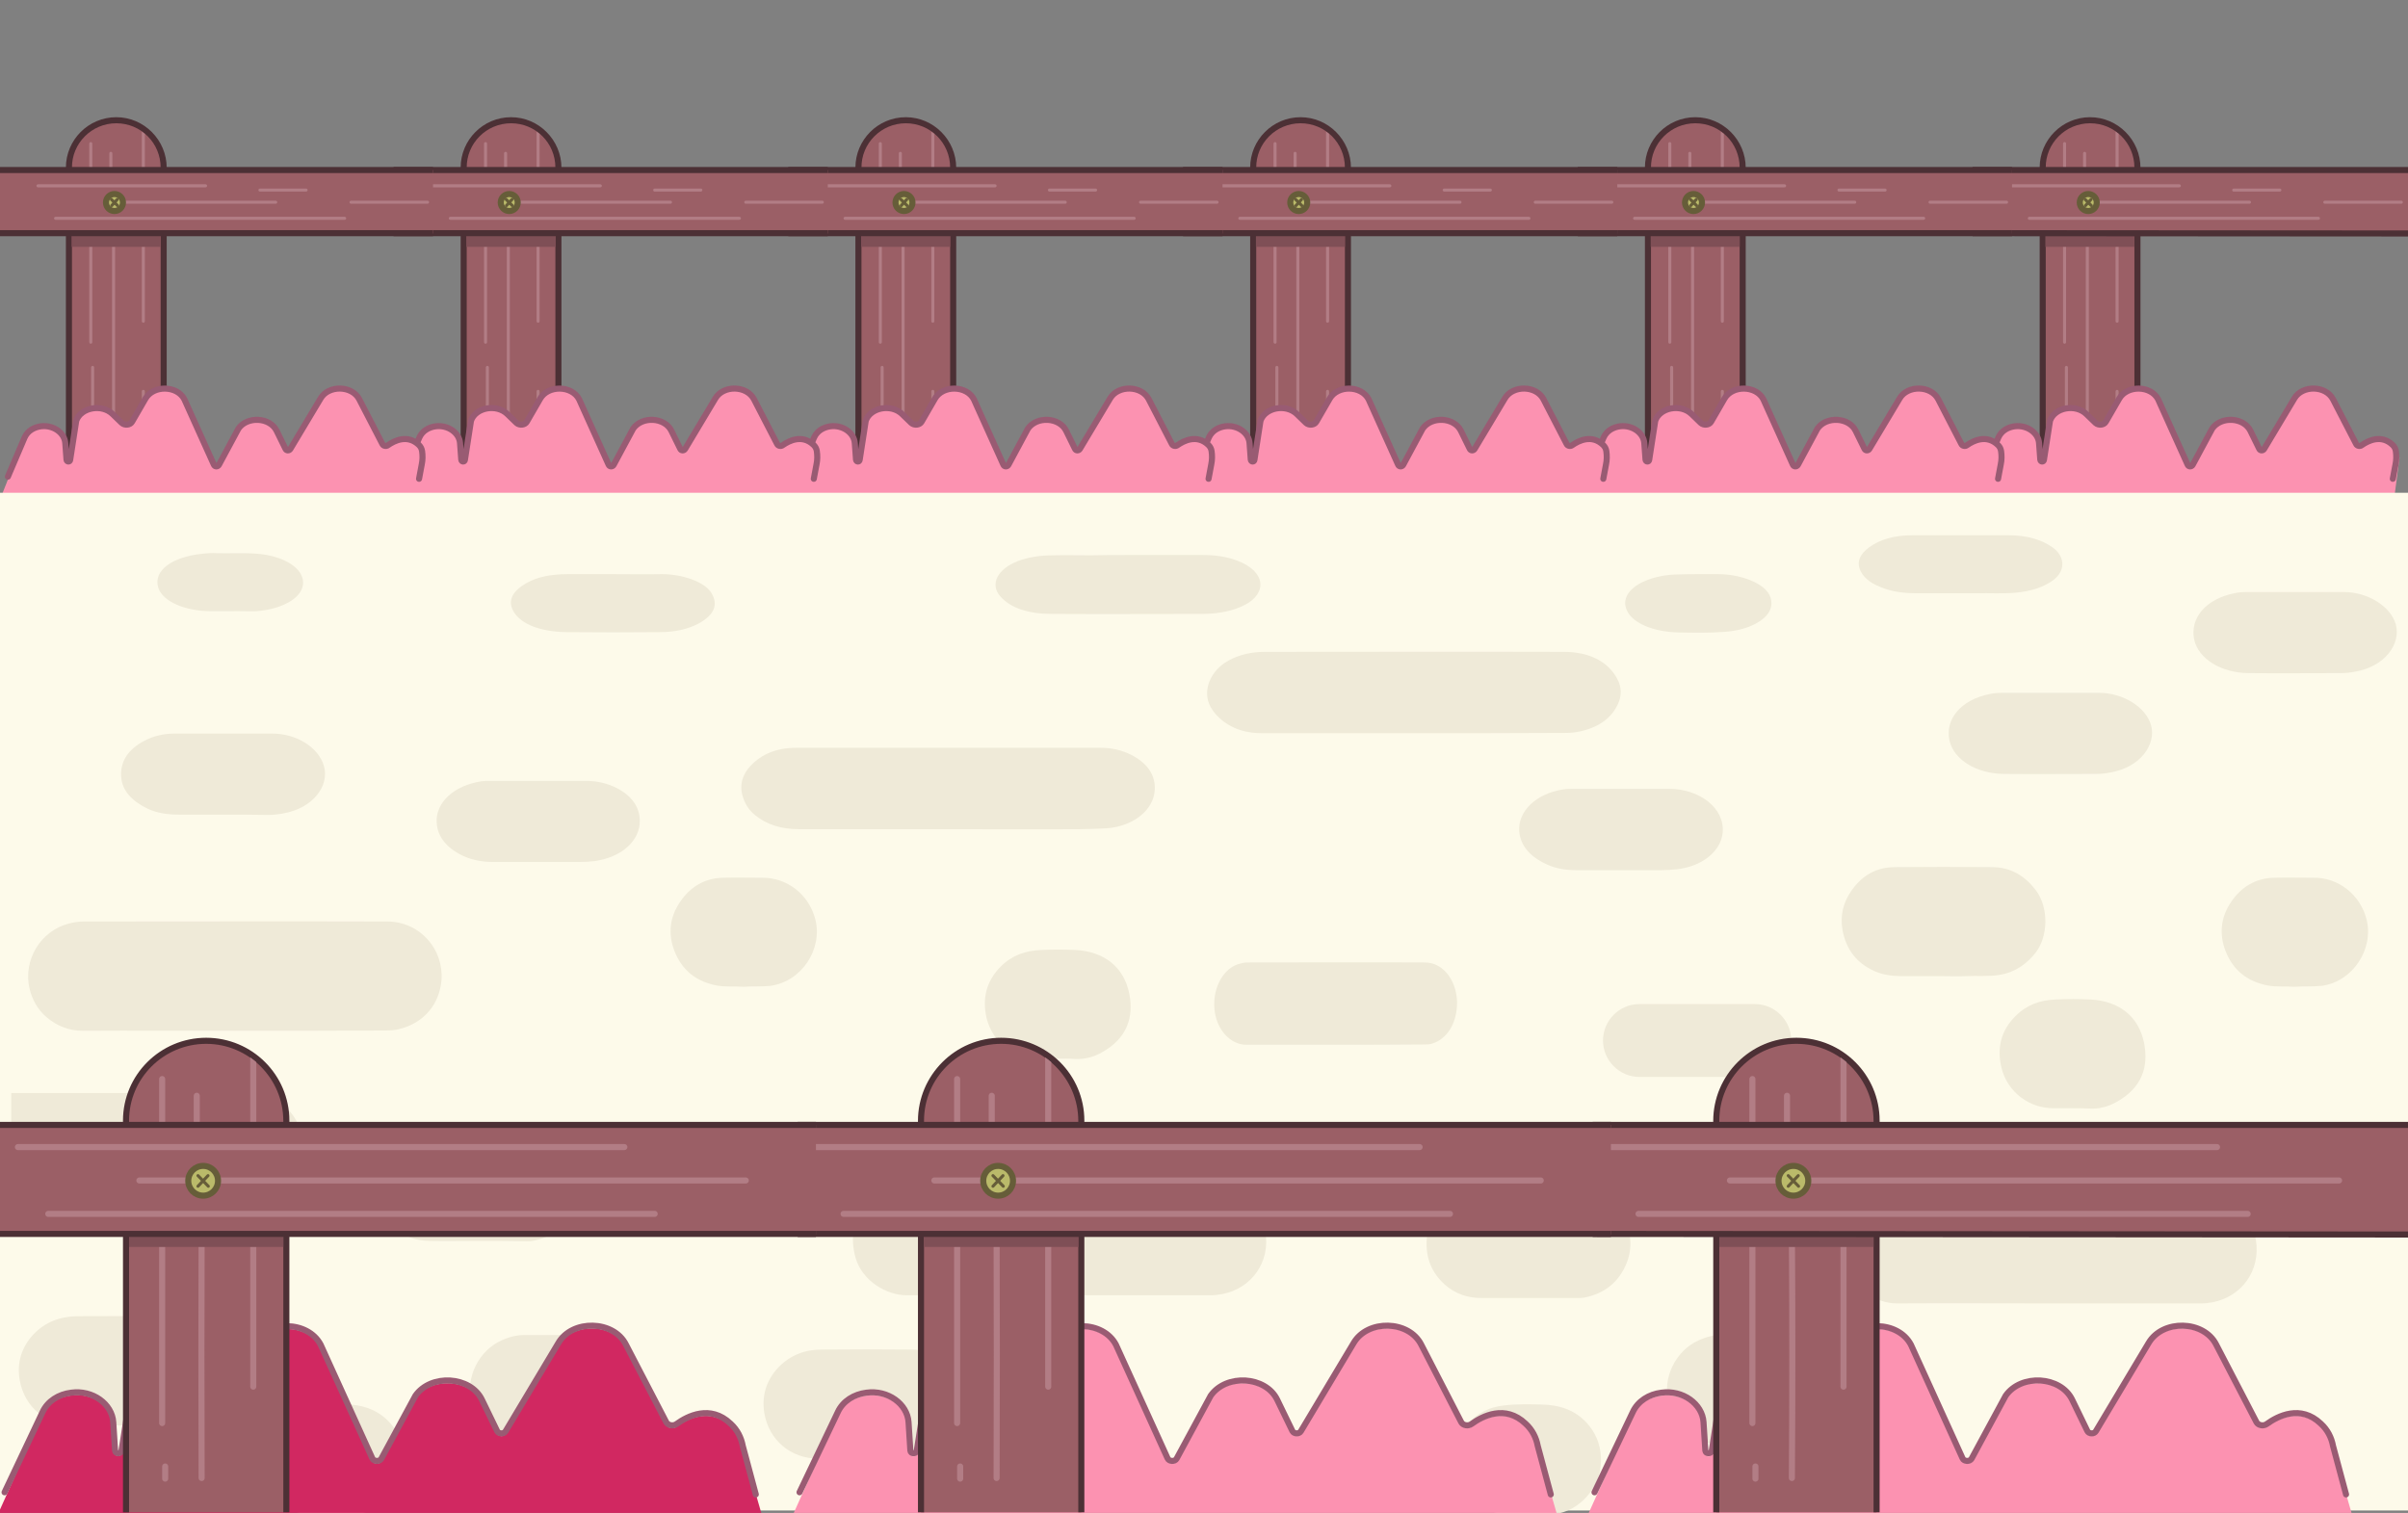 <?xml version="1.0" encoding="utf-8"?>
<!-- Generator: Adobe Illustrator 26.2.1, SVG Export Plug-In . SVG Version: 6.00 Build 0)  -->
<svg version="1.1" id="Layer_2_00000001647501480954407860000001023038268120092575_"
	 xmlns="http://www.w3.org/2000/svg" xmlns:xlink="http://www.w3.org/1999/xlink" x="0px" y="0px" viewBox="0 0 793 498.3"
	 style="enable-background:new 0 0 793 498.3;" xml:space="preserve">
<rect x="0" y="0" width="793" height="498.3" fill="#808080" stroke="none"/>
<style type="text/css">
	.st0{fill:#9B5F66;}
	.st1{fill:#4C3035;}
	.st2{clip-path:url(#SVGID_00000057131790187572574510000007139769899222045366_);}
	.st3{fill:none;stroke:#B27D85;stroke-linecap:round;stroke-miterlimit:10;}
	.st4{fill:none;stroke:#7F4F56;stroke-width:10;stroke-miterlimit:10;}
	.st5{fill:none;stroke:#4C3035;stroke-width:2;stroke-miterlimit:10;}
	.st6{fill:#BABA6A;stroke:#665D39;stroke-width:2;stroke-miterlimit:10;}
	.st7{fill:none;stroke:#665D39;stroke-linecap:round;stroke-miterlimit:10;}
	.st8{fill:#FC92B1;}
	.st9{fill:none;stroke:#995B73;stroke-width:2;stroke-linecap:round;stroke-miterlimit:10;}
	.st10{clip-path:url(#SVGID_00000008118203980969271530000013743852088505580683_);}
	.st11{clip-path:url(#SVGID_00000024686187201385493030000001362468078306296471_);}
	.st12{clip-path:url(#SVGID_00000183238868813712296260000012468032703274976190_);}
	.st13{clip-path:url(#SVGID_00000121975446686083474200000005320581071028962438_);}
	.st14{clip-path:url(#SVGID_00000005980844590042731390000009910408716712857532_);}
	.st15{fill:#FDFAEA;}
	.st16{fill:#EFEAD8;}
	.st17{clip-path:url(#SVGID_00000005253950268967836800000017685398799226084749_);}
	.st18{fill:none;stroke:#B27D85;stroke-width:2;stroke-linecap:round;stroke-miterlimit:10;}
	.st19{clip-path:url(#SVGID_00000112593072744498681190000015655470143846845070_);}
	.st20{fill:#D12861;}
	.st21{clip-path:url(#SVGID_00000039818533743983427270000008640279851901622413_);}
</style>
<g>
	<g>
		<g>
			<g>
				<g>
					<path class="st0" d="M688.3,261c-8.6,0-15.6-7-15.6-15.6V55.3c0-8.6,7-15.6,15.6-15.6s15.6,7,15.6,15.6v190.1
						C703.9,254,696.9,261,688.3,261z"/>
					<path class="st1" d="M688.3,40.6c8.1,0,14.6,6.5,14.6,14.6v190.1c0,8.1-6.5,14.6-14.6,14.6s-14.6-6.5-14.6-14.6v-190
						C673.6,47.2,680.2,40.6,688.3,40.6 M688.3,38.6c-9.2,0-16.6,7.5-16.6,16.6v190.1c0,9.2,7.5,16.6,16.6,16.6s16.6-7.5,16.6-16.6
						v-190C704.9,46.1,697.4,38.6,688.3,38.6L688.3,38.6z"/>
				</g>
				<g>
					<g>
						<defs>
							<path id="SVGID_1_" d="M688.3,260L688.3,260c-8.1,0-14.6-6.5-14.6-14.6V55.3c0-8.1,6.5-14.6,14.6-14.6l0,0
								c8.1,0,14.6,6.5,14.6,14.6v190.1C702.9,253.5,696.4,260,688.3,260z"/>
						</defs>
						<clipPath id="SVGID_00000052075888976063056070000009959961774028401584_">
							<use xlink:href="#SVGID_1_"  style="overflow:visible;"/>
						</clipPath>
						<g style="clip-path:url(#SVGID_00000052075888976063056070000009959961774028401584_);">
							<g>
								<line class="st3" x1="679.9" y1="247.3" x2="679.9" y2="312.7"/>
								<line class="st3" x1="687.4" y1="276.2" x2="687.4" y2="341.6"/>
								<line class="st3" x1="697.2" y1="228.9" x2="697.2" y2="305.8"/>
								<line class="st3" x1="686.5" y1="250.5" x2="686.5" y2="267.8"/>
								<line class="st3" x1="680.5" y1="321" x2="680.5" y2="333.8"/>
							</g>
							<g>
								<line class="st3" x1="679.9" y1="147.3" x2="679.9" y2="212.7"/>
								<line class="st3" x1="687.4" y1="176.2" x2="687.4" y2="241.6"/>
								<line class="st3" x1="697.2" y1="128.9" x2="697.2" y2="205.8"/>
								<line class="st3" x1="686.5" y1="150.5" x2="686.5" y2="167.8"/>
								<line class="st3" x1="680.5" y1="221" x2="680.5" y2="233.8"/>
							</g>
							<g>
								<line class="st3" x1="679.9" y1="47.3" x2="679.9" y2="112.7"/>
								<line class="st3" x1="687.4" y1="76.2" x2="687.4" y2="141.6"/>
								<line class="st3" x1="697.2" y1="28.9" x2="697.2" y2="105.8"/>
								<line class="st3" x1="686.5" y1="50.5" x2="686.5" y2="67.8"/>
								<line class="st3" x1="680.5" y1="121" x2="680.5" y2="133.8"/>
							</g>
						</g>
					</g>
				</g>
			</g>
			<line class="st4" x1="673.6" y1="76.3" x2="702.9" y2="76.3"/>
			<g>
				<polyline class="st0" points="649.6,56 793,56 793,61.2 793,76.9 649.6,76.9 				"/>
				<line class="st3" x1="662.5" y1="61.2" x2="717.7" y2="61.2"/>
				<line class="st3" x1="685.6" y1="66.6" x2="740.8" y2="66.6"/>
				<line class="st3" x1="668.3" y1="71.9" x2="763.5" y2="71.9"/>
				<line class="st5" x1="649.6" y1="76.8" x2="793" y2="76.9"/>
				<line class="st5" x1="649.6" y1="56" x2="793" y2="56"/>
			</g>
			<g>
				<circle class="st6" cx="687.7" cy="66.7" r="2.8"/>
				<g>
					<line class="st7" x1="686.7" y1="65.7" x2="688.7" y2="67.7"/>
					<line class="st7" x1="688.6" y1="65.7" x2="686.8" y2="67.7"/>
				</g>
			</g>
			<line class="st3" x1="735.6" y1="62.6" x2="750.8" y2="62.6"/>
			<line class="st3" x1="765.6" y1="66.6" x2="790.8" y2="66.6"/>
			<path class="st8" d="M649.6,163h139l1.6-12.2c-0.3-1.5-1-3-2.3-4.2c-3.8-3.7-8.2-1.4-10.2,0c-0.6,0.5-1.6,0.3-1.9-0.4l-7.6-14.7
				c-2.4-4.6-10.1-4.7-12.7-0.3l-10,16.7c-0.3,0.6-1.3,0.5-1.6,0L741,142c-2.2-4.5-9.7-4.9-12.6-0.7l-6.4,11.9
				c-0.3,0.6-1.4,0.6-1.7,0l-9.7-21.5c-2.4-4.6-10.2-4.7-12.8-0.2l-4.4,7.6c-0.6,1.1-2.4,1.3-3.4,0.4l-3-2.9
				c-3.6-3.5-10.5-2.2-12,2.2l-2,12.9c-0.1,0.6-1.2,0.6-1.2,0l-0.4-5.4c-0.2-3.4-3.9-6.1-8-5.6c-2.3,0.3-4.4,1.5-5.4,3.7L649.6,163z
				"/>
			<path class="st9" d="M788,157.7l0.9-4.8c0.3-1.4,0.3-2.9,0.1-4.3c-0.1-0.7-0.4-1.4-1-2c-3.8-3.7-8.2-1.4-10.2,0
				c-0.6,0.5-1.6,0.3-1.9-0.4l-7.6-14.7c-2.4-4.6-10.1-4.7-12.7-0.3l-10,16.7c-0.4,0.6-1.3,0.6-1.6-0.1l-2.9-5.9
				c-2.2-4.5-9.7-4.9-12.6-0.7l-6.4,11.9c-0.4,0.7-1.4,0.7-1.7-0.1l-9.7-21.5c-2.4-4.6-10.2-4.7-12.8-0.2l-4.4,7.6
				c-0.6,1.1-2.4,1.3-3.4,0.4l-3-2.9c-3.6-3.5-10.5-2.2-12,2.2l-2,12.9c-0.1,0.7-1.1,0.7-1.2-0.1l-0.4-5.4c-0.2-3.4-3.9-6.1-8-5.6
				c-2.3,0.3-4.4,1.5-5.4,3.7l-5.4,12.5"/>
		</g>
	</g>
	<g>
		<g>
			<g>
				<g>
					<path class="st0" d="M558.3,261c-8.6,0-15.6-7-15.6-15.6V55.3c0-8.6,7-15.6,15.6-15.6s15.6,7,15.6,15.6v190.1
						C573.9,254,566.9,261,558.3,261z"/>
					<path class="st1" d="M558.3,40.6c8.1,0,14.6,6.5,14.6,14.6v190.1c0,8.1-6.5,14.6-14.6,14.6s-14.6-6.5-14.6-14.6v-190
						C543.6,47.2,550.2,40.6,558.3,40.6 M558.3,38.6c-9.2,0-16.6,7.5-16.6,16.6v190.1c0,9.2,7.5,16.6,16.6,16.6s16.6-7.5,16.6-16.6
						v-190C574.9,46.1,567.4,38.6,558.3,38.6L558.3,38.6z"/>
				</g>
				<g>
					<g>
						<defs>
							<path id="SVGID_00000052807619267852688610000008979944455380564649_" d="M558.3,260L558.3,260c-8.1,0-14.6-6.5-14.6-14.6
								V55.3c0-8.1,6.5-14.6,14.6-14.6l0,0c8.1,0,14.6,6.5,14.6,14.6v190.1C572.9,253.5,566.4,260,558.3,260z"/>
						</defs>
						<clipPath id="SVGID_00000041293400810827679020000003906721477634543780_">
							<use xlink:href="#SVGID_00000052807619267852688610000008979944455380564649_"  style="overflow:visible;"/>
						</clipPath>
						<g style="clip-path:url(#SVGID_00000041293400810827679020000003906721477634543780_);">
							<g>
								<line class="st3" x1="549.9" y1="247.3" x2="549.9" y2="312.7"/>
								<line class="st3" x1="557.4" y1="276.2" x2="557.4" y2="341.6"/>
								<line class="st3" x1="567.2" y1="228.9" x2="567.2" y2="305.8"/>
								<line class="st3" x1="556.5" y1="250.5" x2="556.5" y2="267.8"/>
								<line class="st3" x1="550.5" y1="321" x2="550.5" y2="333.8"/>
							</g>
							<g>
								<line class="st3" x1="549.9" y1="147.3" x2="549.9" y2="212.7"/>
								<line class="st3" x1="557.4" y1="176.2" x2="557.4" y2="241.6"/>
								<line class="st3" x1="567.2" y1="128.9" x2="567.2" y2="205.8"/>
								<line class="st3" x1="556.5" y1="150.5" x2="556.5" y2="167.8"/>
								<line class="st3" x1="550.5" y1="221" x2="550.5" y2="233.8"/>
							</g>
							<g>
								<line class="st3" x1="549.9" y1="47.3" x2="549.9" y2="112.7"/>
								<line class="st3" x1="557.4" y1="76.2" x2="557.4" y2="141.6"/>
								<line class="st3" x1="567.2" y1="28.9" x2="567.2" y2="105.8"/>
								<line class="st3" x1="556.5" y1="50.5" x2="556.5" y2="67.8"/>
								<line class="st3" x1="550.5" y1="121" x2="550.5" y2="133.8"/>
							</g>
						</g>
					</g>
				</g>
			</g>
			<line class="st4" x1="543.6" y1="76.3" x2="572.9" y2="76.3"/>
			<g>
				<polyline class="st0" points="519.6,56 662.6,56 662.6,61.2 662.6,76.9 519.6,76.9 				"/>
				<line class="st3" x1="532.5" y1="61.2" x2="587.7" y2="61.2"/>
				<line class="st3" x1="555.6" y1="66.6" x2="610.8" y2="66.6"/>
				<line class="st3" x1="538.3" y1="71.9" x2="633.5" y2="71.9"/>
				<line class="st5" x1="519.6" y1="76.8" x2="662.6" y2="76.8"/>
				<line class="st5" x1="519.6" y1="56" x2="662.6" y2="56"/>
			</g>
			<g>
				<circle class="st6" cx="557.7" cy="66.7" r="2.8"/>
				<g>
					<line class="st7" x1="556.7" y1="65.7" x2="558.7" y2="67.7"/>
					<line class="st7" x1="558.6" y1="65.7" x2="556.8" y2="67.7"/>
				</g>
			</g>
			<line class="st3" x1="605.6" y1="62.6" x2="620.8" y2="62.6"/>
			<line class="st3" x1="635.6" y1="66.6" x2="660.8" y2="66.6"/>
			<path class="st8" d="M519.6,163h143l-2.4-12.2c-0.3-1.5-1-3-2.3-4.2c-3.8-3.7-8.2-1.4-10.2,0c-0.6,0.5-1.6,0.3-1.9-0.4l-7.6-14.7
				c-2.4-4.6-10.1-4.7-12.7-0.3l-10,16.7c-0.3,0.6-1.3,0.5-1.6,0L611,142c-2.2-4.5-9.7-4.9-12.6-0.7l-6.4,11.9
				c-0.3,0.6-1.4,0.6-1.7,0l-9.7-21.5c-2.4-4.6-10.2-4.7-12.8-0.2l-4.4,7.6c-0.6,1.1-2.4,1.3-3.4,0.4l-3-2.9
				c-3.6-3.5-10.5-2.2-12,2.2l-2,12.9c-0.1,0.6-1.2,0.6-1.2,0l-0.4-5.4c-0.2-3.4-3.9-6.1-8-5.6c-2.3,0.3-4.4,1.5-5.4,3.7L519.6,163z
				"/>
			<path class="st9" d="M658,157.7l0.9-4.8c0.3-1.4,0.3-2.9,0.1-4.3c-0.1-0.7-0.4-1.4-1-2c-3.8-3.7-8.2-1.4-10.2,0
				c-0.6,0.5-1.6,0.3-1.9-0.4l-7.6-14.7c-2.4-4.6-10.1-4.7-12.7-0.3l-10,16.7c-0.4,0.6-1.3,0.6-1.6-0.1l-2.9-5.9
				c-2.2-4.5-9.7-4.9-12.6-0.7l-6.4,11.9c-0.4,0.7-1.4,0.7-1.7-0.1l-9.7-21.5c-2.4-4.6-10.2-4.7-12.8-0.2l-4.4,7.6
				c-0.6,1.1-2.4,1.3-3.4,0.4l-3-2.9c-3.6-3.5-10.5-2.2-12,2.2l-2,12.9c-0.1,0.7-1.1,0.7-1.2-0.1l-0.4-5.4c-0.2-3.4-3.9-6.1-8-5.6
				c-2.3,0.3-4.4,1.5-5.4,3.7l-5.4,12.5"/>
		</g>
	</g>
	<g>
		<g>
			<g>
				<g>
					<path class="st0" d="M428.3,261c-8.6,0-15.6-7-15.6-15.6V55.3c0-8.6,7-15.6,15.6-15.6s15.6,7,15.6,15.6v190.1
						C443.9,254,436.9,261,428.3,261z"/>
					<path class="st1" d="M428.3,40.6c8.1,0,14.6,6.5,14.6,14.6v190.1c0,8.1-6.6,14.6-14.6,14.6s-14.6-6.5-14.6-14.6v-190
						C413.6,47.2,420.2,40.6,428.3,40.6 M428.3,38.6c-9.2,0-16.6,7.5-16.6,16.6v190.1c0,9.2,7.5,16.6,16.6,16.6
						c9.2,0,16.6-7.5,16.6-16.6v-190C444.9,46.1,437.4,38.6,428.3,38.6L428.3,38.6z"/>
				</g>
				<g>
					<g>
						<defs>
							<path id="SVGID_00000183209798167722774590000008262876615223647388_" d="M428.3,260L428.3,260c-8.1,0-14.6-6.5-14.6-14.6
								V55.3c0-8.1,6.5-14.6,14.6-14.6l0,0c8.1,0,14.6,6.5,14.6,14.6v190.1C442.9,253.5,436.4,260,428.3,260z"/>
						</defs>
						<clipPath id="SVGID_00000096742803989317002460000014168680948502303130_">
							<use xlink:href="#SVGID_00000183209798167722774590000008262876615223647388_"  style="overflow:visible;"/>
						</clipPath>
						<g style="clip-path:url(#SVGID_00000096742803989317002460000014168680948502303130_);">
							<g>
								<line class="st3" x1="419.9" y1="247.3" x2="419.9" y2="312.7"/>
								<line class="st3" x1="427.4" y1="276.2" x2="427.4" y2="341.6"/>
								<line class="st3" x1="437.2" y1="228.9" x2="437.2" y2="305.8"/>
								<line class="st3" x1="426.5" y1="250.5" x2="426.5" y2="267.8"/>
								<line class="st3" x1="420.5" y1="321" x2="420.5" y2="333.8"/>
							</g>
							<g>
								<line class="st3" x1="419.9" y1="147.3" x2="419.9" y2="212.7"/>
								<line class="st3" x1="427.4" y1="176.2" x2="427.4" y2="241.6"/>
								<line class="st3" x1="437.2" y1="128.9" x2="437.2" y2="205.8"/>
								<line class="st3" x1="426.5" y1="150.5" x2="426.5" y2="167.8"/>
								<line class="st3" x1="420.5" y1="221" x2="420.5" y2="233.8"/>
							</g>
							<g>
								<line class="st3" x1="419.9" y1="47.3" x2="419.9" y2="112.7"/>
								<line class="st3" x1="427.4" y1="76.2" x2="427.4" y2="141.6"/>
								<line class="st3" x1="437.2" y1="28.9" x2="437.2" y2="105.8"/>
								<line class="st3" x1="426.5" y1="50.5" x2="426.5" y2="67.8"/>
								<line class="st3" x1="420.5" y1="121" x2="420.5" y2="133.8"/>
							</g>
						</g>
					</g>
				</g>
			</g>
			<line class="st4" x1="413.6" y1="76.3" x2="442.9" y2="76.3"/>
			<g>
				<polyline class="st0" points="389.6,56 532.6,56 532.6,61.2 532.6,76.9 389.6,76.9 				"/>
				<line class="st3" x1="402.5" y1="61.2" x2="457.7" y2="61.2"/>
				<line class="st3" x1="425.6" y1="66.6" x2="480.8" y2="66.6"/>
				<line class="st3" x1="408.3" y1="71.9" x2="503.5" y2="71.9"/>
				<line class="st5" x1="389.6" y1="76.8" x2="532.6" y2="76.8"/>
				<line class="st5" x1="389.6" y1="56" x2="532.6" y2="56"/>
			</g>
			<g>
				<circle class="st6" cx="427.7" cy="66.7" r="2.8"/>
				<g>
					<line class="st7" x1="426.7" y1="65.7" x2="428.7" y2="67.7"/>
					<line class="st7" x1="428.6" y1="65.7" x2="426.8" y2="67.7"/>
				</g>
			</g>
			<line class="st3" x1="475.6" y1="62.6" x2="490.8" y2="62.6"/>
			<line class="st3" x1="505.6" y1="66.6" x2="530.8" y2="66.6"/>
			<path class="st8" d="M389.6,163h143l-2.4-12.2c-0.3-1.5-1-3-2.3-4.2c-3.8-3.7-8.2-1.4-10.2,0c-0.6,0.5-1.6,0.3-1.9-0.4l-7.6-14.7
				c-2.4-4.6-10.1-4.7-12.7-0.3l-10,16.7c-0.3,0.6-1.3,0.5-1.6,0L481,142c-2.2-4.5-9.7-4.9-12.6-0.7l-6.4,11.9
				c-0.3,0.6-1.4,0.6-1.7,0l-9.7-21.5c-2.4-4.6-10.2-4.7-12.8-0.2l-4.4,7.6c-0.6,1.1-2.4,1.3-3.4,0.4l-3-2.9
				c-3.6-3.5-10.5-2.2-12,2.2l-2,12.9c-0.1,0.6-1.2,0.6-1.2,0l-0.4-5.4c-0.2-3.4-3.9-6.1-8-5.6c-2.3,0.3-4.4,1.5-5.4,3.7L389.6,163z
				"/>
			<path class="st9" d="M528,157.7l0.9-4.8c0.3-1.4,0.3-2.9,0.1-4.3c-0.1-0.7-0.4-1.4-1-2c-3.8-3.7-8.2-1.4-10.2,0
				c-0.6,0.5-1.6,0.3-1.9-0.4l-7.6-14.7c-2.4-4.6-10.1-4.7-12.7-0.3l-10,16.7c-0.4,0.6-1.3,0.6-1.6-0.1l-2.9-5.9
				c-2.2-4.5-9.7-4.9-12.6-0.7l-6.4,11.9c-0.4,0.7-1.4,0.7-1.7-0.1l-9.7-21.5c-2.4-4.6-10.2-4.7-12.8-0.2l-4.4,7.6
				c-0.6,1.1-2.4,1.3-3.4,0.4l-3-2.9c-3.6-3.5-10.5-2.2-12,2.2l-2,12.9c-0.1,0.7-1.1,0.7-1.2-0.1l-0.4-5.4c-0.2-3.4-3.9-6.1-8-5.6
				c-2.3,0.3-4.4,1.5-5.4,3.7l-5.4,12.5"/>
		</g>
	</g>
	<g>
		<g>
			<g>
				<g>
					<path class="st0" d="M298.3,261c-8.6,0-15.6-7-15.6-15.6V55.3c0-8.6,7-15.6,15.6-15.6s15.6,7,15.6,15.6v190.1
						C313.9,254,306.9,261,298.3,261z"/>
					<path class="st1" d="M298.3,40.6c8.1,0,14.6,6.5,14.6,14.6v190.1c0,8.1-6.6,14.6-14.6,14.6s-14.6-6.5-14.6-14.6v-190
						C283.6,47.2,290.2,40.6,298.3,40.6 M298.3,38.6c-9.2,0-16.6,7.5-16.6,16.6v190.1c0,9.2,7.5,16.6,16.6,16.6
						c9.2,0,16.6-7.5,16.6-16.6v-190C314.9,46.1,307.4,38.6,298.3,38.6L298.3,38.6z"/>
				</g>
				<g>
					<g>
						<defs>
							<path id="SVGID_00000103958695277755262050000010880720501250289810_" d="M298.3,260L298.3,260c-8.1,0-14.6-6.5-14.6-14.6
								V55.3c0-8.1,6.5-14.6,14.6-14.6l0,0c8.1,0,14.6,6.5,14.6,14.6v190.1C312.9,253.5,306.4,260,298.3,260z"/>
						</defs>
						<clipPath id="SVGID_00000170993374233311548380000007238743391942748824_">
							<use xlink:href="#SVGID_00000103958695277755262050000010880720501250289810_"  style="overflow:visible;"/>
						</clipPath>
						<g style="clip-path:url(#SVGID_00000170993374233311548380000007238743391942748824_);">
							<g>
								<line class="st3" x1="289.9" y1="247.3" x2="289.9" y2="312.7"/>
								<line class="st3" x1="297.4" y1="276.2" x2="297.4" y2="341.6"/>
								<line class="st3" x1="307.2" y1="228.9" x2="307.2" y2="305.8"/>
								<line class="st3" x1="296.5" y1="250.5" x2="296.5" y2="267.8"/>
								<line class="st3" x1="290.5" y1="321" x2="290.5" y2="333.8"/>
							</g>
							<g>
								<line class="st3" x1="289.9" y1="147.3" x2="289.9" y2="212.7"/>
								<line class="st3" x1="297.4" y1="176.2" x2="297.4" y2="241.6"/>
								<line class="st3" x1="307.2" y1="128.9" x2="307.2" y2="205.8"/>
								<line class="st3" x1="296.5" y1="150.5" x2="296.5" y2="167.8"/>
								<line class="st3" x1="290.5" y1="221" x2="290.5" y2="233.8"/>
							</g>
							<g>
								<line class="st3" x1="289.9" y1="47.3" x2="289.9" y2="112.7"/>
								<line class="st3" x1="297.4" y1="76.2" x2="297.4" y2="141.6"/>
								<line class="st3" x1="307.2" y1="28.9" x2="307.2" y2="105.8"/>
								<line class="st3" x1="296.5" y1="50.5" x2="296.5" y2="67.8"/>
								<line class="st3" x1="290.5" y1="121" x2="290.5" y2="133.8"/>
							</g>
						</g>
					</g>
				</g>
			</g>
			<line class="st4" x1="283.6" y1="76.3" x2="312.9" y2="76.3"/>
			<g>
				<polyline class="st0" points="259.6,56 402.6,56 402.6,61.2 402.6,76.9 259.6,76.9 				"/>
				<line class="st3" x1="272.5" y1="61.2" x2="327.7" y2="61.2"/>
				<line class="st3" x1="295.6" y1="66.6" x2="350.8" y2="66.6"/>
				<line class="st3" x1="278.3" y1="71.9" x2="373.5" y2="71.9"/>
				<line class="st5" x1="259.6" y1="76.8" x2="402.6" y2="76.8"/>
				<line class="st5" x1="259.6" y1="56" x2="402.6" y2="56"/>
			</g>
			<g>
				<circle class="st6" cx="297.7" cy="66.7" r="2.8"/>
				<g>
					<line class="st7" x1="296.7" y1="65.7" x2="298.7" y2="67.7"/>
					<line class="st7" x1="298.6" y1="65.7" x2="296.8" y2="67.7"/>
				</g>
			</g>
			<line class="st3" x1="345.6" y1="62.6" x2="360.8" y2="62.6"/>
			<line class="st3" x1="375.6" y1="66.6" x2="400.8" y2="66.6"/>
			<path class="st8" d="M259.6,163h143l-2.4-12.2c-0.3-1.5-1-3-2.3-4.2c-3.8-3.7-8.2-1.4-10.2,0c-0.6,0.5-1.6,0.3-1.9-0.4l-7.6-14.7
				c-2.4-4.6-10.1-4.7-12.7-0.3l-10,16.7c-0.3,0.6-1.3,0.5-1.6,0L351,142c-2.2-4.5-9.7-4.9-12.6-0.7l-6.4,11.9
				c-0.3,0.6-1.4,0.6-1.7,0l-9.7-21.5c-2.4-4.6-10.2-4.7-12.8-0.2l-4.4,7.6c-0.6,1.1-2.4,1.3-3.4,0.4l-3-2.9
				c-3.6-3.5-10.5-2.2-12,2.2l-2,12.9c-0.1,0.6-1.2,0.6-1.2,0l-0.4-5.4c-0.2-3.4-3.9-6.1-8-5.6c-2.3,0.3-4.4,1.5-5.4,3.7L259.6,163z
				"/>
			<path class="st9" d="M398,157.7l0.9-4.8c0.3-1.4,0.3-2.9,0.1-4.3c-0.1-0.7-0.4-1.4-1-2c-3.8-3.7-8.2-1.4-10.2,0
				c-0.6,0.5-1.6,0.3-1.9-0.4l-7.6-14.7c-2.4-4.6-10.1-4.7-12.7-0.3l-10,16.7c-0.4,0.6-1.3,0.6-1.6-0.1l-2.9-5.9
				c-2.2-4.5-9.7-4.9-12.6-0.7l-6.4,11.9c-0.4,0.7-1.4,0.7-1.7-0.1l-9.7-21.5c-2.4-4.6-10.2-4.7-12.8-0.2l-4.4,7.6
				c-0.6,1.1-2.4,1.3-3.4,0.4l-3-2.9c-3.6-3.5-10.5-2.2-12,2.2l-2,12.9c-0.1,0.7-1.1,0.7-1.2-0.1l-0.4-5.4c-0.2-3.4-3.9-6.1-8-5.6
				c-2.3,0.3-4.4,1.5-5.4,3.7l-5.4,12.5"/>
		</g>
	</g>
	<g>
		<g>
			<g>
				<g>
					<path class="st0" d="M168.3,261c-8.6,0-15.6-7-15.6-15.6V55.3c0-8.6,7-15.6,15.6-15.6s15.6,7,15.6,15.6v190.1
						C183.9,254,176.9,261,168.3,261z"/>
					<path class="st1" d="M168.3,40.6c8.1,0,14.6,6.5,14.6,14.6v190.1c0,8.1-6.6,14.6-14.6,14.6s-14.6-6.5-14.6-14.6v-190
						C153.6,47.2,160.2,40.6,168.3,40.6 M168.3,38.6c-9.2,0-16.6,7.5-16.6,16.6v190.1c0,9.2,7.5,16.6,16.6,16.6s16.6-7.5,16.6-16.6
						v-190C184.9,46.1,177.4,38.6,168.3,38.6L168.3,38.6z"/>
				</g>
				<g>
					<g>
						<defs>
							<path id="SVGID_00000039831336799712439270000007515364633426555012_" d="M168.3,260L168.3,260c-8.1,0-14.6-6.5-14.6-14.6
								V55.3c0-8.1,6.6-14.6,14.6-14.6l0,0c8.1,0,14.6,6.5,14.6,14.6v190.1C182.9,253.5,176.4,260,168.3,260z"/>
						</defs>
						<clipPath id="SVGID_00000071536917495743387750000012545798365159329934_">
							<use xlink:href="#SVGID_00000039831336799712439270000007515364633426555012_"  style="overflow:visible;"/>
						</clipPath>
						<g style="clip-path:url(#SVGID_00000071536917495743387750000012545798365159329934_);">
							<g>
								<line class="st3" x1="159.9" y1="247.3" x2="159.9" y2="312.7"/>
								<line class="st3" x1="167.4" y1="276.2" x2="167.4" y2="341.6"/>
								<line class="st3" x1="177.2" y1="228.9" x2="177.2" y2="305.8"/>
								<line class="st3" x1="166.5" y1="250.5" x2="166.5" y2="267.8"/>
								<line class="st3" x1="160.5" y1="321" x2="160.5" y2="333.8"/>
							</g>
							<g>
								<line class="st3" x1="159.9" y1="147.3" x2="159.9" y2="212.7"/>
								<line class="st3" x1="167.4" y1="176.2" x2="167.4" y2="241.6"/>
								<line class="st3" x1="177.2" y1="128.9" x2="177.2" y2="205.8"/>
								<line class="st3" x1="166.5" y1="150.5" x2="166.5" y2="167.8"/>
								<line class="st3" x1="160.5" y1="221" x2="160.5" y2="233.8"/>
							</g>
							<g>
								<line class="st3" x1="159.9" y1="47.3" x2="159.9" y2="112.7"/>
								<line class="st3" x1="167.4" y1="76.2" x2="167.4" y2="141.6"/>
								<line class="st3" x1="177.2" y1="28.9" x2="177.2" y2="105.8"/>
								<line class="st3" x1="166.5" y1="50.5" x2="166.5" y2="67.8"/>
								<line class="st3" x1="160.5" y1="121" x2="160.5" y2="133.8"/>
							</g>
						</g>
					</g>
				</g>
			</g>
			<line class="st4" x1="153.6" y1="76.3" x2="182.9" y2="76.3"/>
			<g>
				<polyline class="st0" points="129.6,56 272.6,56 272.6,61.2 272.6,76.9 129.6,76.9 				"/>
				<line class="st3" x1="142.5" y1="61.2" x2="197.7" y2="61.2"/>
				<line class="st3" x1="165.6" y1="66.6" x2="220.8" y2="66.6"/>
				<line class="st3" x1="148.3" y1="71.9" x2="243.5" y2="71.9"/>
				<line class="st5" x1="129.6" y1="76.8" x2="272.6" y2="76.8"/>
				<line class="st5" x1="129.6" y1="56" x2="272.6" y2="56"/>
			</g>
			<g>
				<circle class="st6" cx="167.7" cy="66.7" r="2.8"/>
				<g>
					<line class="st7" x1="166.7" y1="65.7" x2="168.7" y2="67.7"/>
					<line class="st7" x1="168.6" y1="65.7" x2="166.8" y2="67.7"/>
				</g>
			</g>
			<line class="st3" x1="215.6" y1="62.6" x2="230.8" y2="62.6"/>
			<line class="st3" x1="245.6" y1="66.6" x2="270.8" y2="66.6"/>
			<path class="st8" d="M129.6,163h143l-2.4-12.2c-0.3-1.5-1-3-2.3-4.2c-3.8-3.7-8.2-1.4-10.2,0c-0.6,0.5-1.6,0.3-1.9-0.4l-7.6-14.7
				c-2.4-4.6-10.1-4.7-12.7-0.3l-10,16.7c-0.3,0.6-1.3,0.5-1.6,0L221,142c-2.2-4.5-9.7-4.9-12.6-0.7l-6.4,11.9
				c-0.3,0.6-1.4,0.6-1.7,0l-9.7-21.5c-2.4-4.6-10.2-4.7-12.8-0.2l-4.4,7.6c-0.6,1.1-2.4,1.3-3.4,0.4l-3-2.9
				c-3.6-3.5-10.5-2.2-12,2.2l-2,12.9c-0.1,0.6-1.2,0.6-1.2,0l-0.4-5.4c-0.2-3.4-3.9-6.1-8-5.6c-2.3,0.3-4.4,1.5-5.4,3.7L129.6,163z
				"/>
			<path class="st9" d="M268,157.7l0.9-4.8c0.3-1.4,0.3-2.9,0.1-4.3c-0.1-0.7-0.4-1.4-1-2c-3.8-3.7-8.2-1.4-10.2,0
				c-0.6,0.5-1.6,0.3-1.9-0.4l-7.6-14.7c-2.4-4.6-10.1-4.7-12.7-0.3l-10,16.7c-0.4,0.6-1.3,0.6-1.6-0.1l-2.9-5.9
				c-2.2-4.5-9.7-4.9-12.6-0.7l-6.4,11.9c-0.4,0.7-1.4,0.7-1.7-0.1l-9.7-21.5c-2.4-4.6-10.2-4.7-12.8-0.2l-4.4,7.6
				c-0.6,1.1-2.4,1.3-3.4,0.4l-3-2.9c-3.6-3.5-10.5-2.2-12,2.2l-2,12.9c-0.1,0.7-1.1,0.7-1.2-0.1l-0.4-5.4c-0.2-3.4-3.9-6.1-8-5.6
				c-2.3,0.3-4.4,1.5-5.4,3.7l-5.4,12.5"/>
		</g>
	</g>
	<g>
		<g>
			<g>
				<g>
					<path class="st0" d="M38.3,261c-8.6,0-15.6-7-15.6-15.6V55.3c0-8.6,7-15.6,15.6-15.6s15.6,7,15.6,15.6v190.1
						C53.9,254,46.9,261,38.3,261z"/>
					<path class="st1" d="M38.3,40.6c8.1,0,14.6,6.5,14.6,14.6v190.1c0,8.1-6.5,14.6-14.6,14.6s-14.6-6.5-14.6-14.6v-190
						C23.6,47.2,30.2,40.6,38.3,40.6 M38.3,38.6c-9.2,0-16.6,7.5-16.6,16.6v190.1c0,9.2,7.5,16.6,16.6,16.6s16.6-7.5,16.6-16.6v-190
						C54.9,46.1,47.4,38.6,38.3,38.6L38.3,38.6z"/>
				</g>
				<g>
					<g>
						<defs>
							<path id="SVGID_00000067224170830807167000000012459028489504562332_" d="M38.3,260L38.3,260c-8.1,0-14.6-6.5-14.6-14.6V55.3
								c0-8.1,6.5-14.6,14.6-14.6l0,0c8.1,0,14.6,6.5,14.6,14.6v190.1C52.9,253.5,46.4,260,38.3,260z"/>
						</defs>
						<clipPath id="SVGID_00000034801130101407432460000015870246358612774562_">
							<use xlink:href="#SVGID_00000067224170830807167000000012459028489504562332_"  style="overflow:visible;"/>
						</clipPath>
						<g style="clip-path:url(#SVGID_00000034801130101407432460000015870246358612774562_);">
							<g>
								<line class="st3" x1="29.9" y1="247.3" x2="29.9" y2="312.7"/>
								<line class="st3" x1="37.4" y1="276.2" x2="37.4" y2="341.6"/>
								<line class="st3" x1="47.2" y1="228.9" x2="47.2" y2="305.8"/>
								<line class="st3" x1="36.5" y1="250.5" x2="36.5" y2="267.8"/>
								<line class="st3" x1="30.5" y1="321" x2="30.5" y2="333.8"/>
							</g>
							<g>
								<line class="st3" x1="29.9" y1="147.3" x2="29.9" y2="212.7"/>
								<line class="st3" x1="37.4" y1="176.2" x2="37.4" y2="241.6"/>
								<line class="st3" x1="47.2" y1="128.9" x2="47.2" y2="205.8"/>
								<line class="st3" x1="36.5" y1="150.5" x2="36.5" y2="167.8"/>
								<line class="st3" x1="30.5" y1="221" x2="30.5" y2="233.8"/>
							</g>
							<g>
								<line class="st3" x1="29.9" y1="47.3" x2="29.9" y2="112.7"/>
								<line class="st3" x1="37.4" y1="76.2" x2="37.4" y2="141.6"/>
								<line class="st3" x1="47.2" y1="28.9" x2="47.2" y2="105.8"/>
								<line class="st3" x1="36.5" y1="50.5" x2="36.5" y2="67.8"/>
								<line class="st3" x1="30.5" y1="121" x2="30.5" y2="133.8"/>
							</g>
						</g>
					</g>
				</g>
			</g>
			<line class="st4" x1="23.6" y1="76.3" x2="52.9" y2="76.3"/>
			<g>
				<polyline class="st0" points="-0.4,56 142.6,56 142.6,61.2 142.6,76.9 -0.4,76.9 				"/>
				<line class="st3" x1="12.5" y1="61.2" x2="67.7" y2="61.2"/>
				<line class="st3" x1="35.6" y1="66.6" x2="90.8" y2="66.6"/>
				<line class="st3" x1="18.3" y1="71.9" x2="113.5" y2="71.9"/>
				<line class="st5" x1="-0.4" y1="76.8" x2="142.6" y2="76.8"/>
				<line class="st5" x1="-0.4" y1="56" x2="142.6" y2="56"/>
			</g>
			<g>
				<circle class="st6" cx="37.7" cy="66.7" r="2.8"/>
				<g>
					<line class="st7" x1="36.7" y1="65.7" x2="38.7" y2="67.7"/>
					<line class="st7" x1="38.6" y1="65.7" x2="36.8" y2="67.7"/>
				</g>
			</g>
			<line class="st3" x1="85.6" y1="62.6" x2="100.8" y2="62.6"/>
			<line class="st3" x1="115.6" y1="66.6" x2="140.8" y2="66.6"/>
			<path class="st8" d="M0.6,163h142l-2.4-12.2c-0.3-1.5-1-3-2.3-4.2c-3.8-3.7-8.2-1.4-10.2,0c-0.6,0.5-1.6,0.3-1.9-0.4l-7.6-14.7
				c-2.4-4.6-10.1-4.7-12.7-0.3l-10,16.7c-0.3,0.6-1.3,0.5-1.6,0L91,142c-2.2-4.5-9.7-4.9-12.6-0.7L72,153.2c-0.3,0.6-1.4,0.6-1.7,0
				l-9.7-21.5c-2.4-4.6-10.2-4.7-12.8-0.2l-4.4,7.6c-0.6,1.1-2.4,1.3-3.4,0.4l-3-2.9c-3.6-3.5-10.5-2.2-12,2.2l-2,12.9
				c-0.1,0.6-1.2,0.6-1.2,0l-0.4-5.4c-0.2-3.4-3.9-6.1-8-5.6c-2.3,0.3-4.4,1.5-5.4,3.7L0.6,163z"/>
			<path class="st9" d="M138,157.7l0.9-4.8c0.3-1.4,0.3-2.9,0.1-4.3c-0.1-0.7-0.4-1.4-1-2c-3.8-3.7-8.2-1.4-10.2,0
				c-0.6,0.5-1.6,0.3-1.9-0.4l-7.6-14.7c-2.4-4.6-10.1-4.7-12.7-0.3l-10,16.7c-0.4,0.6-1.3,0.6-1.6-0.1l-2.9-5.9
				c-2.2-4.5-9.7-4.9-12.6-0.7l-6.4,11.9c-0.4,0.7-1.4,0.7-1.7-0.1l-9.7-21.5c-2.4-4.6-10.2-4.7-12.8-0.2l-4.4,7.6
				c-0.6,1.1-2.4,1.3-3.4,0.4l-3-2.9c-3.6-3.5-10.5-2.2-12,2.2l-2,12.9c-0.1,0.7-1.1,0.7-1.2-0.1l-0.4-5.4c-0.2-3.4-3.9-6.1-8-5.6
				c-2.3,0.3-4.4,1.5-5.4,3.7L2.6,157"/>
		</g>
	</g>
</g>
<g>
	<rect y="162.3" class="st15" width="793" height="335.2"/>
</g>
<g>
	<g>
		<g>
			<path class="st16" d="M3.7,360c26.2,0,52.4,0,78.6,0c8.4,0,15.8,6.2,17.2,14.6c1,5.8-0.3,11.2-4.8,15.7
				c-3.1,3.1-6.6,4.8-10.9,5.4c-1.8,0.2-3.6,0.3-5.4,0.3c-24.9,0-49.8,0-74.7,0C3.7,384,3.7,372,3.7,360z"/>
			<path class="st16" d="M439.8,344.1c-9.8,0-19.6,0-29.3,0c-2.7,0-5.1-1.2-7.1-3.4c-1.7-1.9-2.8-4.3-3.3-7.1
				c-1.2-7.1,2.2-14.2,7.5-16c1-0.3,2-0.6,3-0.6c19.6,0,39.1-0.1,58.7,0c6.5,0,11,7,10.5,14.5c-0.4,6-3.4,10.7-8.1,12.2
				c-0.9,0.3-1.8,0.3-2.7,0.3C459.3,344.1,449.6,344.1,439.8,344.1z"/>
			<path class="st16" d="M77.2,339.5c-16.6,0-33.3-0.1-49.9,0c-4.6,0-8.6-1.6-12-4.5c-2.9-2.5-4.7-5.7-5.6-9.5
				c-2.1-9.4,3.7-18.9,12.9-21.3c1.6-0.4,3.3-0.7,5-0.7c33.3,0,66.6-0.1,99.8,0c11.1,0,18.7,9.3,18,19.2
				c-0.6,7.9-5.7,14.2-13.8,16.2c-1.5,0.4-3,0.5-4.5,0.5C110.5,339.5,93.9,339.5,77.2,339.5z"/>
			<path class="st16" d="M311.9,273.1c-16.3,0-32.6,0-48.8,0c-5.6,0-10.5-1.4-14.4-4.6c-2-1.6-3.2-3.5-3.9-5.6
				c-1.4-3.8-0.6-7.5,2.4-10.7c3.6-3.8,8.5-5.9,15-5.9c33.4,0,66.9,0,100.3,0c3.7,0,7,0.8,10,2.3c5.3,2.7,8,6.6,7.8,11.4
				c-0.3,7-7.4,12.2-15.8,12.8c-3,0.2-6,0.2-8.9,0.3C341,273.2,326.5,273.1,311.9,273.1z"/>
			<path class="st16" d="M465.4,241.5c-16.6,0-33.1,0-49.7,0c-5,0-9.2-1.2-12.8-3.9c-1.8-1.4-3.2-2.9-4.2-4.7
				c-3-5.4,0-12.1,5.8-15.3c3.6-2,7.7-2.9,12-2.9c32.8,0,65.7-0.1,98.5,0c8.3,0,14.5,3.1,17.6,8.9c1.4,2.6,1.5,5.4,0.3,8.1
				c-2,4.5-5.9,7.6-12.1,9.1c-1.7,0.4-3.4,0.6-5.1,0.6C499,241.5,482.2,241.5,465.4,241.5z"/>
			<path class="st16" d="M674.9,429.3c-16.7,0-33.4-0.1-50.2,0c-6.6,0-14.4-4.7-16.6-12c-2.1-7-0.9-13.2,4.3-18.5
				c3.6-3.7,8-5.4,13-5.4c33.3-0.1,66.6-0.1,99.9,0c9,0,16.1,5.8,17.6,14.9c1.7,10.4-4.9,18.8-14.2,20.6c-1.2,0.2-2.4,0.4-3.7,0.4
				C708.3,429.3,691.6,429.3,674.9,429.3z"/>
			<path class="st16" d="M348.7,426.6c-16.7,0-33.4-0.1-50.2,0c-6.5,0-14.5-4.7-16.7-12.2c-2-6.9-0.8-13,4.3-18.3
				c3.7-3.7,8.2-5.4,13.2-5.4c33.2-0.1,66.3-0.1,99.5,0c9.1,0,16.3,5.7,17.9,14.9c1.8,10.3-4.8,18.8-14.1,20.6
				c-1.2,0.2-2.4,0.4-3.7,0.4C382.2,426.6,365.4,426.6,348.7,426.6z"/>
			<path class="st16" d="M371.4,182.8c8.2,0,16.5,0,24.7,0c4,0,7.8,0.5,11.2,1.8c9.7,3.6,10,10.8,2.7,14.6c-3.8,2-8.4,2.9-13.6,3
				c-16.6,0-33.3,0.1-49.9,0c-7.8,0-13.7-1.9-17.1-5.8c-3.5-4-0.9-9,5.8-11.6c3.5-1.3,7.3-1.9,11.5-1.9c4.2-0.1,8.3,0,12.5,0
				C363.2,182.8,367.3,182.8,371.4,182.8L371.4,182.8z"/>
			<path class="st16" d="M73.1,268.3c-4.7,0-9.5,0-14.2,0c-3.7,0-7.3-0.5-10.4-2c-5.1-2.5-8.3-5.9-8.6-10.5c-0.3-5,2.2-9,7.8-11.9
				c2.9-1.5,6.2-2.3,9.9-2.3c10.7,0,21.3,0,32,0c8.1,0,15.4,4.6,17.1,10.8c1.8,6.4-3.6,13.8-13.4,15.5c-1.6,0.3-3.3,0.5-5,0.5
				C83.1,268.3,78.1,268.3,73.1,268.3z"/>
			<path class="st16" d="M533.8,259.8c5.3,0,10.5,0,15.8,0c10.1,0,18.5,6.4,17.7,14.5c-0.6,6.1-6.8,11.1-15.1,12
				c-1.7,0.2-3.5,0.3-5.2,0.3c-9.3,0-18.5,0-27.8,0c-3.5,0-6.8-0.5-9.8-1.9c-5.5-2.5-8.7-6.1-9.1-11c-0.4-6.4,5.4-12.3,14.5-13.7
				c1.2-0.2,2.5-0.2,3.7-0.2C523.6,259.8,528.7,259.8,533.8,259.8L533.8,259.8z"/>
			<path class="st16" d="M675.2,228.2c5.4,0,10.8,0,16.2,0c7.6,0,15.3,4.6,17,10.7c1.7,6.4-3.6,13.8-13.3,15.5
				c-1.5,0.3-3.1,0.5-4.7,0.5c-10.2,0-20.4,0.1-30.6,0c-8.9-0.1-16.4-4.7-17.8-11c-1.5-7,3.7-13.4,13.2-15.3
				c1.3-0.3,2.6-0.4,3.9-0.4C664.4,228.2,669.8,228.2,675.2,228.2z"/>
			<path class="st16" d="M755.8,195c5.4,0,10.8,0,16.2,0c7.6,0,15.3,4.6,17,10.7c1.7,6.4-3.6,13.8-13.3,15.5
				c-1.5,0.3-3.1,0.5-4.7,0.5c-10.2,0-20.4,0.1-30.6,0c-8.9-0.1-16.4-4.7-17.8-11c-1.5-7,3.7-13.4,13.2-15.3
				c1.3-0.3,2.6-0.4,3.9-0.4C745,195,750.4,195,755.8,195z"/>
			<path class="st16" d="M177.3,283.9c-5,0-9.9,0-14.9,0c-4,0-7.8-0.8-11.1-2.6c-4.7-2.6-7.3-6.1-7.5-10.5
				c-0.3-6.4,5.5-12.1,14.9-13.5c0.8-0.1,1.7-0.1,2.6-0.1c10.6,0,21.2,0,31.7,0c3.7,0,7,0.8,10,2.3c5.1,2.6,7.6,6.3,7.7,10.7
				c0.1,6.7-5.9,12.1-14.8,13.4c-1.7,0.2-3.5,0.3-5.2,0.3C186.3,283.9,181.8,283.9,177.3,283.9z"/>
			<path class="st16" d="M503.1,427.5c-5,0-10.1,0-15.1,0c-4.6,0.1-8.8-1.4-12.2-4.4c-3.7-3.3-5.8-7.5-6-12.6
				c-0.1-3.9,0.7-7.5,3-10.7c3-4.3,7.1-7,12.4-7.8c1.8-0.3,3.6-0.4,5.4-0.4c9.1,0,18.2-0.1,27.4,0c7.9,0.1,13.9,3.4,17.3,10.8
				c2.4,5.3,2.1,10.7-0.6,15.7c-2.8,5.2-7.3,8.2-13.1,9.3c-0.6,0.1-1.3,0.1-2,0.1C514,427.5,508.6,427.5,503.1,427.5z"/>
			<path class="st16" d="M157.3,408.7c-5.3,0-10.7,0.1-16,0c-8.3-0.1-15-5.4-17.1-13.4c-2.6-10.2,3.5-19.4,13.4-21.9
				c1.6-0.4,3.3-0.6,5-0.6c9.8,0,19.6-0.1,29.3,0.1c7.9,0.1,13.9,3.4,17.3,10.8c2.4,5.3,2.1,10.6-0.7,15.7
				c-2.8,5.2-7.3,8.2-13.1,9.3c-0.6,0.1-1.3,0.1-2,0.1C168.1,408.7,162.7,408.7,157.3,408.7z"/>
			<path class="st16" d="M645.7,195.4c-4.8,0-9.6,0-14.4,0c-4.3,0-8.3-0.5-11.9-2c-3.9-1.5-6.1-3.6-7-6.1c-0.9-2.6,0.3-4.9,3.1-7
				c3.5-2.6,8.2-4,14.3-4c10.6,0,21.2,0,31.7,0c6.2,0,11,1.5,14.6,4.1c4.2,3.1,4,7.9-0.1,10.8c-3.1,2.2-7,3.5-12.1,4
				c-4.3,0.4-8.6,0.1-12.9,0.2C649.2,195.4,647.5,195.4,645.7,195.4z"/>
			<path class="st16" d="M202.2,189.1c5.2,0,10.4,0.1,15.5,0c6.7-0.1,14.6,2.5,16.7,6.4c2.1,3.7,0.9,7-4.4,9.9
				c-3.6,1.9-7.9,2.8-12.8,2.8c-10.2,0.1-20.4,0.1-30.6,0c-8.4-0.1-15.1-2.5-17.6-7c-1.8-3.4-0.3-6.4,4.1-9
				c3.7-2.2,8.4-3.1,13.8-3.1C192.2,189.1,197.2,189.1,202.2,189.1z"/>
			<path class="st16" d="M284.9,480.4c-5.2,0-10.4,0-15.5,0c-9,0-16.2-6.1-17.7-15c-0.9-5.6,0.6-10.8,4.7-15.1
				c3.9-4,8.7-5.8,14.1-5.8c9.9-0.1,19.7-0.1,29.6,0c3.9,0,7.6,1,10.9,3.4c3.8,2.7,6.2,6.3,7.2,10.8c1.8,7.9-2.2,15.3-8.3,19.2
				c-2.5,1.6-5.4,2.5-8.5,2.5C295.9,480.5,290.4,480.4,284.9,480.4z"/>
			<path class="st16" d="M39.7,469.5c-5,0-10.1,0-15.1,0c-9.1,0.1-16.5-5.9-18.1-14.9c-1-5.6,0.5-10.8,4.5-15.1
				c4-4.2,8.9-5.9,14.5-6c9.7,0,19.4-0.1,29.1,0c8.2,0.1,14.3,3.8,17.4,11.5c2.6,6.4,1,13.5-3.5,18.5c-2.8,3.1-6.1,4.9-10.1,5.7
				c-0.8,0.2-1.6,0.2-2.4,0.2C50.6,469.5,45.1,469.5,39.7,469.5z"/>
			<path class="st16" d="M639.9,321.5c-4.5,0-9,0-13.6,0c-3.2,0-6.2-0.4-9.1-1.7c-5.8-2.6-9.2-7.1-10.4-13.3
				c-0.9-5,0.2-9.4,3.1-13.4c3.4-4.8,8.1-7.5,14.1-7.5c10.7-0.1,21.3-0.1,32,0c6.1,0,10.8,2.8,14.5,7.7c4.2,5.6,4,15,0,20.3
				c-3.1,4-7,6.7-12.1,7.5c-3.7,0.6-7.4,0.2-11.1,0.4C644.7,321.6,642.3,321.5,639.9,321.5z"/>
			<path class="st16" d="M108.7,498.8c-2,0-4.1,0-6.1,0c-8.2,0-16.1-6.6-17.5-14.6c-1.1-5.9,0.3-11,4.2-15.4c3.1-3.5,7.1-5.4,11.8-6
				c4.2-0.5,8.3-0.4,12.4-0.3c5.7,0.1,10.9,1.7,14.9,6.1c2.8,3.1,4.4,6.8,4.6,11.1c0.2,4.1-0.7,7.9-3.1,11.2c-3.7,5.1-8.6,7.9-15,8
				C112.8,498.8,110.8,498.8,108.7,498.8z"/>
			<path class="st16" d="M502.9,498.8c-2,0-4.1,0-6.1,0c-8.2,0-16-6.5-17.5-14.6c-1.1-5.9,0.3-11,4.2-15.4c3.1-3.5,7.1-5.4,11.8-5.9
				c4.2-0.5,8.3-0.4,12.4-0.3c5.7,0.1,10.9,1.7,14.9,6.1c2.8,3.1,4.4,6.8,4.6,11.1c0.2,4.1-0.7,7.9-3.1,11.2
				c-3.7,5.1-8.6,7.9-15,7.9C507,498.8,505,498.8,502.9,498.8z"/>
			<path class="st16" d="M178.9,475.6c-2.1,0-4.2,0-6.4,0c-8,0.2-15.2-5.6-17.2-13.5c-2.2-8.5,2.5-17.3,9.8-20.6
				c2.6-1.2,5.3-1.9,8.2-1.8c3.7,0,7.3,0,11,0c6.1,0,11.3,2.4,15,7.2c3.2,4.1,4.4,8.8,3.3,14c-1.6,7.9-6.5,12.6-14.2,14.5
				c-0.7,0.2-1.4,0.2-2.2,0.2C183.9,475.6,181.4,475.6,178.9,475.6L178.9,475.6z"/>
			<path class="st16" d="M573.1,475.6c-2.1,0-4.2,0-6.4,0c-8,0.2-15.2-5.6-17.2-13.5c-2.2-8.5,2.5-17.3,9.8-20.6
				c2.6-1.2,5.3-1.9,8.2-1.9c3.6,0,7.2,0,10.7,0c6.2,0,11.4,2.3,15.3,7.2c3.2,4.1,4.4,8.8,3.4,14c-1.5,7.9-6.5,12.6-14.2,14.5
				c-0.7,0.2-1.4,0.2-2.2,0.2C578.1,475.6,575.6,475.6,573.1,475.6L573.1,475.6z"/>
			<path class="st16" d="M75.8,201.3c-2.1,0-4.2,0-6.3,0c-8.2,0-15.9-3-17.4-7.8c-1.7-5.6,4.7-10.1,14.4-11.1c1.7-0.2,3.3-0.3,5-0.2
				c4.5,0.1,9-0.2,13.5,0.2c7.7,0.7,13.8,4,14.7,8.4c1.1,5.2-5.5,9.7-15.2,10.5C81.7,201.4,78.7,201.2,75.8,201.3
				C75.8,201.2,75.8,201.3,75.8,201.3z"/>
			<path class="st16" d="M755.6,325c-2.9-0.2-5.8,0.1-8.7-0.4c-6.8-1.3-11.5-5-14-11.4c-2.2-5.7-1.5-11.3,1.9-16.2
				c3.3-4.9,8.1-7.8,14.1-7.9c4.3-0.1,8.6,0,12.9,0c8.2-0.2,15.6,5.6,17.6,13.9c2.3,9.7-4.6,20.3-14.8,21.7
				C761.6,325,758.6,324.8,755.6,325z"/>
			<path class="st16" d="M244.8,325c-2.9-0.2-5.8,0.1-8.7-0.4c-6.8-1.3-11.5-5-14-11.4c-2.2-5.7-1.5-11.3,1.9-16.2
				c3.3-4.9,8.1-7.8,14.1-7.9c4.3-0.1,8.6,0,12.9,0c8.2-0.1,15.4,5.5,17.5,13.7c2.5,9.8-4.5,20.5-14.8,21.9
				C250.8,325,247.8,324.8,244.8,325z"/>
			<path class="st16" d="M348.2,348.7c-2.1,0-4.2,0-6.3,0c-7.6,0-15-5.1-17-13.4c-1.5-6.4-0.1-12.2,4.7-17c3.7-3.7,8.2-5.2,13.1-5.4
				c3.9-0.2,7.7-0.2,11.6,0c9.1,0.5,15.8,5.4,17.6,14.4c1.5,7.6-0.6,14.7-9.2,19.4c-2.7,1.5-5.5,2.2-8.6,2.1
				C352.1,348.6,350.1,348.7,348.2,348.7z"/>
			<path class="st16" d="M682.4,365c-2.1,0-4.2,0-6.3,0c-7.6,0-15-5.1-17-13.4c-1.5-6.4-0.2-12.2,4.7-17c3.7-3.7,8.1-5.2,13.1-5.4
				c3.9-0.2,7.7-0.2,11.6,0c9.1,0.5,15.8,5.3,17.6,14.4c1.5,7.6-0.6,14.7-9.2,19.4c-2.7,1.5-5.6,2.3-8.8,2.1
				C686.2,365,684.3,365,682.4,365z"/>
			<path class="st16" d="M559.6,189.1c2.1,0,4.2,0,6.3,0c7.2,0,15.8,3,17.2,7.8c0.9,3.2-0.5,6.1-4.9,8.5c-2.8,1.5-6.2,2.4-10.2,2.7
				c-5.1,0.4-10.2,0.3-15.3,0.2c-8.3-0.2-14.5-3-16.6-6.6c-3-5.1,1.7-10.2,11.2-12c1.7-0.3,3.5-0.5,5.3-0.5
				C555.1,189.1,557.3,189.1,559.6,189.1z"/>
			<path class="st16" d="M577.9,354.7h-38c-6.6,0-12-5.4-12-12l0,0c0-6.6,5.4-12,12-12h38c6.6,0,12,5.4,12,12l0,0
				C589.9,349.3,584.5,354.7,577.9,354.7z"/>
		</g>
	</g>
</g>
<g>
	<g>
		<g>
			<g>
				<g>
					<path class="st8" d="M523.2,498.3h251.2l-6.1-21.2c-0.5-2.7-1.8-5.3-4-7.3c-6.7-6.4-14.2-2.5-17.8,0.1
						c-1.1,0.8-2.8,0.5-3.4-0.6l-13.3-25.6c-4.1-8-17.6-8.3-22.2-0.5l-17.4,29.1c-0.6,1-2.3,0.9-2.8-0.1l-5-10.3
						c-3.8-7.8-16.8-8.6-21.9-1.3l-11.2,20.7c-0.6,1.1-2.5,1-3-0.1l-17-37.4c-4.2-8-17.7-8.2-22.2-0.3l-7.7,13.3
						c-1.1,1.9-4.2,2.3-5.9,0.7l-5.3-5c-6.4-6.1-18.3-3.9-21,3.8l-3.5,22.5c-0.2,1.2-2,1.2-2.1-0.1l-0.6-9.3
						c-0.4-6-6.8-10.7-13.9-9.7c-4,0.5-7.7,2.7-9.4,6.4L523.2,498.3z"/>
					<path class="st9" d="M772.6,492.2l-4.3-16c-0.5-2.7-1.8-5.3-4-7.3c-6.7-6.4-14.2-2.5-17.8,0.1c-1.1,0.8-2.8,0.5-3.4-0.6
						l-13.3-25.6c-4.1-8-17.6-8.3-22.2-0.5l-17.4,29.1c-0.6,1-2.3,0.9-2.8-0.1l-5-10.3c-3.8-7.8-16.8-8.6-21.9-1.3l-11.2,20.7
						c-0.6,1.1-2.5,1-3-0.1l-17-37.4c-4.2-8-17.7-8.2-22.2-0.3l-7.7,13.3c-1.1,1.9-4.2,2.3-5.9,0.7l-5.3-5c-6.4-6.1-18.3-3.9-21,3.8
						l-3.5,22.5c-0.2,1-2,1-2.1-0.1l-0.6-9.4c-0.4-6-6.8-10.7-13.9-9.7c-4,0.5-7.7,2.7-9.4,6.4l-12.6,26.4"/>
					<g>
						<g>
							<path class="st0" d="M618,498.1v-129c0-14.6-11.8-26.4-26.4-26.4c-14.6,0-26.4,11.9-26.4,26.4v129H618z"/>
							<path class="st1" d="M566.2,498.1v-129c0-14,11.4-25.3,25.4-25.3s25.4,11.4,25.4,25.4v128.9h2v-129
								c0-15.1-12.3-27.3-27.4-27.3s-27.4,12.3-27.4,27.4v128.9H566.2z"/>
						</g>
						<g>
							<g>
								<defs>
									<path id="SVGID_00000018226107195852841100000000723957690743893692_" d="M591.6,724L591.6,724c-14,0-25.4-11.4-25.4-25.4
										V369.1c0-14,11.4-25.4,25.4-25.4l0,0c14,0,25.4,11.4,25.4,25.4v329.5C617,712.7,605.6,724,591.6,724z"/>
								</defs>
								<clipPath id="SVGID_00000139993338902318741690000012616565870965502898_">
									<use xlink:href="#SVGID_00000018226107195852841100000000723957690743893692_"  style="overflow:visible;"/>
								</clipPath>
								<g style="clip-path:url(#SVGID_00000139993338902318741690000012616565870965502898_);">
									<g>
										<line class="st18" x1="577.1" y1="355.4" x2="577.1" y2="468.7"/>
										<path class="st18" d="M590.1,405.4c0.2,26.9,0.2,53.9,0,81.4"/>
										<line class="st18" x1="607.1" y1="323.4" x2="607.1" y2="456.7"/>
										<line class="st18" x1="588.5" y1="360.9" x2="588.5" y2="390.8"/>
										<path class="st18" d="M578.1,483c0,1.3,0,2.7,0,4"/>
									</g>
								</g>
							</g>
						</g>
					</g>
					<line class="st4" x1="566.2" y1="405.7" x2="617" y2="405.7"/>
					<g>
						<polyline class="st0" points="524.5,370.5 793,370.5 793,379.5 793,406.6 524.5,406.6 						"/>
						<line class="st18" x1="529.6" y1="377.8" x2="730.1" y2="377.8"/>
						<line class="st18" x1="569.7" y1="388.8" x2="770.3" y2="388.8"/>
						<line class="st18" x1="539.6" y1="399.8" x2="740.2" y2="399.8"/>
						<line class="st5" x1="524.5" y1="406.4" x2="793" y2="406.6"/>
						<line class="st5" x1="524.5" y1="370.5" x2="793" y2="370.5"/>
					</g>
					<g>
						<circle class="st6" cx="590.6" cy="388.9" r="4.9"/>
						<g>
							<line class="st7" x1="588.9" y1="387.2" x2="592.3" y2="390.7"/>
							<line class="st7" x1="592.2" y1="387.2" x2="588.9" y2="390.7"/>
						</g>
					</g>
				</g>
			</g>
			<g>
				<g>
					<path class="st8" d="M261.4,498.3h251.2l-6.1-21.2c-0.5-2.7-1.8-5.3-4-7.3c-6.7-6.4-14.2-2.5-17.8,0.1
						c-1.1,0.8-2.8,0.5-3.4-0.6L468,443.7c-4.1-8-17.6-8.3-22.2-0.5l-17.4,29.1c-0.6,1-2.3,0.9-2.8-0.1l-5-10.3
						c-3.8-7.8-16.8-8.6-21.9-1.3l-11.2,20.7c-0.6,1.1-2.5,1-3-0.1l-17-37.4c-4.2-8-17.7-8.2-22.2-0.3l-7.7,13.3
						c-1.1,1.9-4.2,2.3-5.9,0.7l-5.3-5c-6.4-6.1-18.3-3.9-21,3.8l-3.5,22.5c-0.2,1.2-2,1.2-2.1-0.1l-0.6-9.3
						c-0.4-6-6.8-10.7-13.9-9.7c-4,0.5-7.7,2.7-9.4,6.4L261.4,498.3z"/>
					<path class="st9" d="M510.7,492.2l-4.3-16c-0.5-2.7-1.8-5.3-4-7.3c-6.7-6.4-14.2-2.5-17.8,0.1c-1.1,0.8-2.8,0.5-3.4-0.6
						L468,442.8c-4.1-8-17.6-8.3-22.2-0.5l-17.4,29.1c-0.6,1-2.3,0.9-2.8-0.1l-5-10.3c-3.8-7.8-16.8-8.6-21.9-1.3l-11.2,20.7
						c-0.6,1.1-2.5,1-3-0.1l-17-37.4c-4.2-8-17.7-8.2-22.2-0.3l-7.7,13.3c-1.1,1.9-4.2,2.3-5.9,0.7l-5.3-5c-6.4-6.1-18.3-3.9-21,3.8
						l-3.5,22.5c-0.2,1-2,1-2.1-0.1l-0.6-9.4c-0.4-6-6.8-10.7-13.9-9.7c-4,0.5-7.7,2.7-9.4,6.4l-12.6,26.4"/>
					<g>
						<g>
							<path class="st0" d="M356.1,498.1v-129c0-14.6-11.8-26.4-26.4-26.4s-26.4,11.9-26.4,26.4v129H356.1z"/>
							<path class="st1" d="M304.3,498.1v-129c0-14,11.4-25.3,25.4-25.3c14,0,25.4,11.4,25.4,25.4v128.9h2v-129
								c0-15.1-12.3-27.3-27.4-27.3s-27.4,12.3-27.4,27.4v128.9H304.3z"/>
						</g>
						<g>
							<g>
								<defs>
									<path id="SVGID_00000005964289112598695900000015791420081012520585_" d="M329.7,724L329.7,724c-14,0-25.4-11.4-25.4-25.4
										V369.1c0-14,11.4-25.4,25.4-25.4l0,0c14,0,25.4,11.4,25.4,25.4v329.5C355.1,712.7,343.7,724,329.7,724z"/>
								</defs>
								<clipPath id="SVGID_00000001621466272975853290000000124745449857409439_">
									<use xlink:href="#SVGID_00000005964289112598695900000015791420081012520585_"  style="overflow:visible;"/>
								</clipPath>
								<g style="clip-path:url(#SVGID_00000001621466272975853290000000124745449857409439_);">
									<g>
										<line class="st18" x1="315.2" y1="355.4" x2="315.2" y2="468.7"/>
										<path class="st18" d="M328.2,405.4c0.1,26.9,0.1,53.9,0,81.4"/>
										<line class="st18" x1="345.2" y1="323.4" x2="345.2" y2="456.7"/>
										<line class="st18" x1="326.6" y1="360.9" x2="326.6" y2="390.8"/>
										<path class="st18" d="M316.2,483c0,1.3,0,2.7,0,4"/>
									</g>
								</g>
							</g>
						</g>
					</g>
					<line class="st4" x1="304.3" y1="405.7" x2="355.1" y2="405.7"/>
					<g>
						<polyline class="st0" points="262.7,370.5 530.5,370.5 530.5,379.5 530.5,406.6 262.7,406.6 						"/>
						<line class="st18" x1="267.8" y1="377.8" x2="467.5" y2="377.8"/>
						<line class="st18" x1="307.7" y1="388.8" x2="507.4" y2="388.8"/>
						<line class="st18" x1="277.8" y1="399.8" x2="477.5" y2="399.8"/>
						<line class="st5" x1="262.7" y1="406.4" x2="530.5" y2="406.4"/>
						<line class="st5" x1="262.7" y1="370.5" x2="530.5" y2="370.5"/>
					</g>
					<g>
						<circle class="st6" cx="328.7" cy="388.9" r="4.9"/>
						<g>
							<line class="st7" x1="327" y1="387.2" x2="330.4" y2="390.7"/>
							<line class="st7" x1="330.3" y1="387.2" x2="327" y2="390.7"/>
						</g>
					</g>
				</g>
			</g>
			<g>
				<g>
					<path class="st20" d="M-0.5,498.3h251.2l-6.1-21.2c-0.5-2.7-1.8-5.3-4-7.3c-6.7-6.4-14.2-2.5-17.8,0.1
						c-1.1,0.8-2.8,0.5-3.4-0.6l-13.3-25.6c-4.1-8-17.6-8.3-22.2-0.5l-17.4,29.1c-0.6,1-2.3,0.9-2.8-0.1l-5-10.3
						c-3.8-7.8-16.8-8.6-21.9-1.3l-11.2,20.7c-0.6,1.1-2.5,1-3-0.1l-17-37.4c-4.2-8-17.7-8.2-22.3-0.3l-7.6,13.2
						c-1.1,1.9-4.2,2.3-5.9,0.7l-5.3-5c-6.4-6.1-18.3-3.9-21,3.8l-3.5,22.5c-0.2,1.2-2,1.2-2.1-0.1l-0.6-9.3
						c-0.4-6-6.8-10.7-13.9-9.7c-4,0.5-7.7,2.7-9.4,6.4L-0.5,498.3z"/>
					<path class="st9" d="M248.9,492.2l-4.3-16c-0.5-2.7-1.8-5.3-4-7.3c-6.7-6.4-14.2-2.5-17.8,0.1c-1.1,0.8-2.8,0.5-3.4-0.6
						l-13.3-25.6c-4.1-8-17.6-8.3-22.2-0.5l-17.4,29.1c-0.6,1-2.3,0.9-2.8-0.1l-5-10.3c-3.8-7.8-16.8-8.6-21.9-1.3l-11.2,20.7
						c-0.6,1.1-2.5,1-3-0.1l-17-37.4c-4.2-8-17.7-8.2-22.3-0.3l-7.6,13.3c-1.1,1.9-4.2,2.3-5.9,0.7l-5.3-5c-6.4-6.1-18.3-3.9-21,3.8
						l-3.5,22.5c-0.2,1-2,1-2.1-0.1l-0.6-9.4c-0.4-6-6.8-10.7-13.9-9.7c-4,0.5-7.7,2.7-9.4,6.4L1.5,491.5"/>
					<g>
						<g>
							<path class="st0" d="M94.3,498.1v-129c0-14.6-11.8-26.4-26.4-26.4s-26.4,11.9-26.4,26.4v129H94.3z"/>
							<path class="st1" d="M42.5,498.1v-129c0-14,11.4-25.3,25.4-25.3c14,0,25.4,11.4,25.4,25.4v128.9h2v-129
								c0-15.1-12.3-27.3-27.4-27.3S40.5,354,40.5,369.1v129H42.5z"/>
						</g>
						<g>
							<g>
								<defs>
									<path id="SVGID_00000147901035755696509380000018155045916517287305_" d="M67.9,724L67.9,724c-14,0-25.4-11.4-25.4-25.4
										V369.1c0-14,11.4-25.4,25.4-25.4l0,0c14,0,25.4,11.4,25.4,25.4v329.5C93.3,712.7,81.9,724,67.9,724z"/>
								</defs>
								<clipPath id="SVGID_00000165200491543987055610000001951856322011949970_">
									<use xlink:href="#SVGID_00000147901035755696509380000018155045916517287305_"  style="overflow:visible;"/>
								</clipPath>
								<g style="clip-path:url(#SVGID_00000165200491543987055610000001951856322011949970_);">
									<g>
										<line class="st18" x1="53.4" y1="355.4" x2="53.4" y2="468.7"/>
										<path class="st18" d="M66.4,405.4c-0.1,26.9-0.1,53.9,0,81.4"/>
										<line class="st18" x1="83.4" y1="323.4" x2="83.4" y2="456.7"/>
										<line class="st18" x1="64.8" y1="360.9" x2="64.8" y2="390.8"/>
										<path class="st18" d="M54.4,483c0,1.3,0,2.7,0,4"/>
									</g>
								</g>
							</g>
						</g>
					</g>
					<line class="st4" x1="42.5" y1="405.7" x2="93.3" y2="405.7"/>
					<g>
						<polyline class="st0" points="0,370.5 268.7,370.5 268.7,379.5 268.7,406.6 0,406.6 						"/>
						<line class="st18" x1="5.9" y1="377.8" x2="205.6" y2="377.8"/>
						<line class="st18" x1="45.9" y1="388.8" x2="245.6" y2="388.8"/>
						<line class="st18" x1="15.9" y1="399.8" x2="215.6" y2="399.8"/>
						<line class="st5" x1="-0.2" y1="406.4" x2="268.7" y2="406.4"/>
						<line class="st5" x1="-0.2" y1="370.5" x2="268.7" y2="370.5"/>
					</g>
					<g>
						<circle class="st6" cx="66.9" cy="388.9" r="4.9"/>
						<g>
							<line class="st7" x1="65.2" y1="387.2" x2="68.6" y2="390.7"/>
							<line class="st7" x1="68.5" y1="387.2" x2="65.2" y2="390.7"/>
						</g>
					</g>
				</g>
			</g>
		</g>
	</g>
</g>
</svg>
